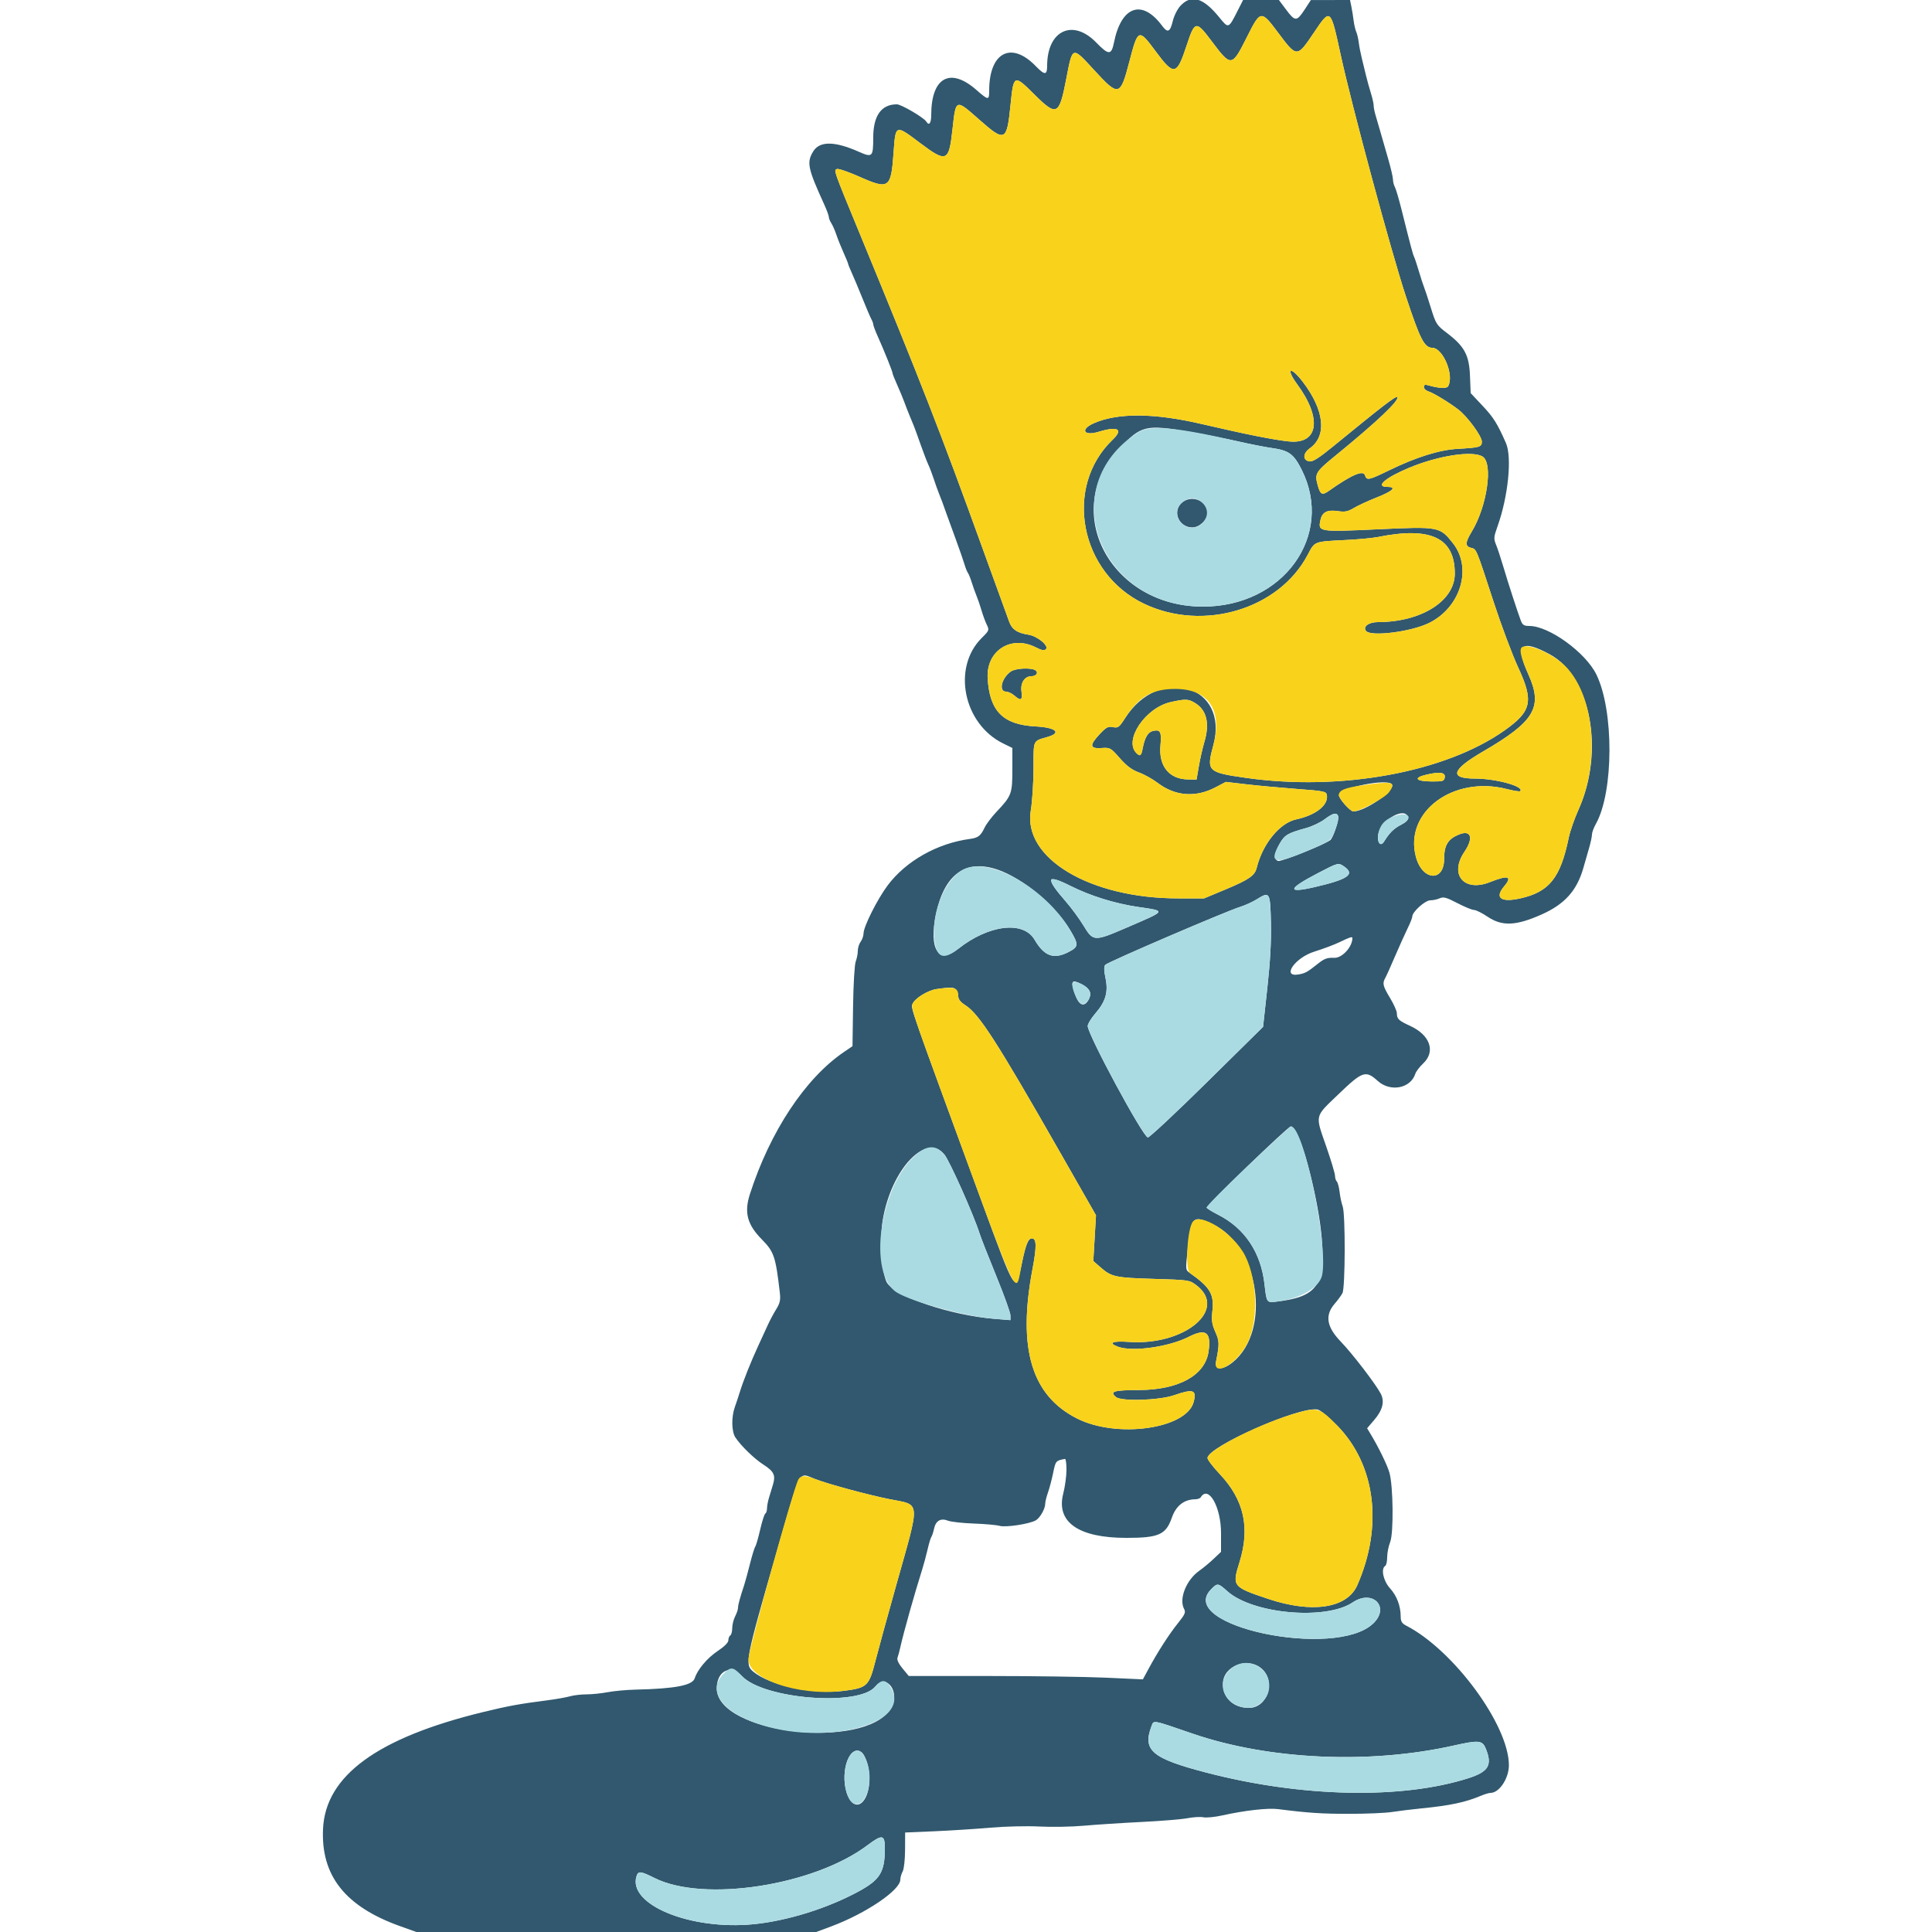 <svg id="svg" xmlns="http://www.w3.org/2000/svg" xmlns:xlink="http://www.w3.org/1999/xlink" width="400" height="400" viewBox="0, 0, 400,400"><g id="svgg"><path id="path0" d="M244.401 1.199 C 243.768 1.877,243.071 3.269,242.800 4.399 C 242.258 6.660,241.744 6.877,240.595 5.330 C 236.447 -0.253,232.153 1.243,230.636 8.800 C 230.101 11.463,229.546 11.462,226.952 8.794 C 222.094 3.799,216.800 6.313,216.800 13.615 C 216.800 15.603,216.309 15.614,214.423 13.672 C 209.346 8.440,204.800 10.844,204.800 18.762 C 204.800 20.815,204.650 20.805,202.116 18.589 C 196.703 13.854,192.800 16.040,192.800 23.808 C 192.800 25.497,192.359 26.105,191.796 25.193 C 191.272 24.345,186.600 21.600,185.681 21.600 C 182.473 21.600,180.803 23.944,180.794 28.460 C 180.785 32.529,180.638 32.672,177.769 31.403 C 172.785 29.199,169.687 29.182,168.364 31.351 C 166.978 33.624,167.232 34.849,170.637 42.312 C 171.166 43.473,171.600 44.648,171.600 44.923 C 171.600 45.197,171.831 45.777,172.113 46.211 C 172.396 46.645,172.867 47.720,173.162 48.600 C 173.456 49.480,174.125 51.150,174.649 52.312 C 175.172 53.473,175.600 54.518,175.600 54.634 C 175.600 54.749,175.943 55.599,176.362 56.522 C 176.782 57.445,177.777 59.820,178.575 61.800 C 179.372 63.780,180.199 65.713,180.412 66.095 C 180.625 66.477,180.800 66.967,180.800 67.184 C 180.800 67.401,181.226 68.528,181.748 69.689 C 183.079 72.654,184.803 76.945,184.801 77.289 C 184.801 77.448,185.229 78.528,185.754 79.689 C 186.278 80.850,186.935 82.430,187.214 83.200 C 187.492 83.970,187.981 85.230,188.301 86.000 C 188.620 86.770,189.029 87.760,189.209 88.200 C 189.389 88.640,190.010 90.350,190.589 92.000 C 191.169 93.650,191.893 95.540,192.199 96.200 C 192.505 96.860,193.018 98.210,193.340 99.200 C 193.661 100.190,194.144 101.540,194.412 102.200 C 194.933 103.483,195.196 104.191,195.972 106.400 C 196.242 107.170,197.093 109.510,197.863 111.600 C 198.632 113.690,199.447 116.030,199.672 116.800 C 199.898 117.570,200.221 118.380,200.389 118.600 C 200.558 118.820,200.920 119.720,201.195 120.600 C 201.470 121.480,201.920 122.740,202.195 123.400 C 202.471 124.060,202.932 125.410,203.219 126.400 C 203.507 127.390,203.995 128.715,204.305 129.345 C 204.847 130.449,204.810 130.546,203.261 132.080 C 197.073 138.206,199.449 149.890,207.703 153.928 L 209.600 154.856 209.599 159.328 C 209.597 164.360,209.440 164.776,206.287 168.113 C 205.292 169.166,204.194 170.626,203.847 171.358 C 203.037 173.065,202.518 173.462,200.800 173.693 C 194.056 174.598,187.584 178.250,183.797 183.289 C 181.668 186.121,178.806 191.808,178.787 193.245 C 178.780 193.770,178.510 194.549,178.187 194.976 C 177.864 195.404,177.600 196.247,177.600 196.850 C 177.600 197.454,177.405 198.455,177.167 199.074 C 176.924 199.707,176.683 203.787,176.618 208.400 L 176.501 216.600 174.750 217.790 C 166.728 223.243,159.444 234.245,155.260 247.228 C 154.040 251.014,154.697 253.524,157.705 256.576 C 160.259 259.168,160.587 260.135,161.456 267.652 C 161.630 269.150,161.487 269.800,160.712 271.052 C 160.185 271.903,159.426 273.320,159.025 274.200 C 158.625 275.080,157.713 277.060,157.000 278.600 C 155.481 281.880,153.862 285.940,153.173 288.200 C 152.905 289.080,152.441 290.479,152.143 291.308 C 151.398 293.377,151.454 296.403,152.259 297.611 C 153.437 299.379,156.157 302.013,158.083 303.251 C 160.248 304.643,160.622 305.441,160.026 307.398 C 159.792 308.169,159.420 309.398,159.200 310.128 C 158.980 310.859,158.800 311.838,158.800 312.305 C 158.800 312.771,158.642 313.251,158.448 313.370 C 158.255 313.490,157.776 314.985,157.384 316.694 C 156.992 318.402,156.536 319.980,156.371 320.200 C 156.206 320.420,155.709 322.040,155.268 323.800 C 154.826 325.560,154.285 327.540,154.066 328.200 C 153.198 330.813,152.800 332.285,152.800 332.883 C 152.800 333.227,152.531 334.024,152.202 334.654 C 151.874 335.284,151.604 336.374,151.602 337.076 C 151.601 337.778,151.420 338.464,151.200 338.600 C 150.980 338.736,150.800 339.187,150.800 339.602 C 150.800 340.074,149.970 340.908,148.586 341.827 C 146.449 343.245,144.398 345.680,143.841 347.457 C 143.377 348.941,139.807 349.630,131.600 349.819 C 129.730 349.862,127.132 350.100,125.827 350.348 C 124.521 350.597,122.540 350.800,121.424 350.800 C 120.308 350.800,118.766 350.982,117.997 351.204 C 117.229 351.426,115.070 351.805,113.200 352.046 C 107.515 352.777,105.216 353.200,100.000 354.469 C 78.154 359.786,67.394 367.639,66.880 378.642 C 66.426 388.342,71.474 394.723,82.810 398.782 L 86.200 399.996 127.600 399.997 L 169.000 399.997 172.124 398.830 C 179.262 396.163,186.400 391.335,186.400 389.173 C 186.400 388.719,186.618 387.954,186.884 387.474 C 187.157 386.980,187.374 385.035,187.384 383.000 L 187.400 379.400 193.400 379.146 C 196.700 379.006,201.920 378.672,205.000 378.405 C 208.136 378.132,212.624 378.025,215.200 378.162 C 217.730 378.296,221.870 378.221,224.400 377.995 C 226.930 377.769,232.330 377.419,236.400 377.216 C 240.470 377.014,244.745 376.662,245.901 376.434 C 247.056 376.207,248.517 376.123,249.148 376.250 C 249.778 376.376,251.533 376.203,253.047 375.865 C 257.668 374.836,262.495 374.289,264.600 374.557 C 270.854 375.353,273.622 375.536,279.400 375.534 C 282.920 375.533,286.880 375.362,288.200 375.154 C 289.520 374.946,292.220 374.614,294.200 374.417 C 300.325 373.807,303.365 373.159,306.714 371.752 C 307.436 371.448,308.283 371.200,308.597 371.200 C 310.407 371.200,312.400 368.198,312.400 365.470 C 312.400 357.187,300.978 341.657,291.149 336.574 C 290.245 336.106,290.000 335.704,289.998 334.690 C 289.994 332.490,289.204 330.407,287.773 328.823 C 286.384 327.286,285.857 324.783,286.800 324.200 C 287.020 324.064,287.200 323.247,287.200 322.384 C 287.200 321.522,287.480 320.117,287.822 319.262 C 288.555 317.429,288.457 307.737,287.676 304.936 C 287.239 303.370,285.480 299.750,283.797 296.953 L 283.047 295.706 284.517 293.988 C 286.272 291.938,286.714 290.159,285.868 288.549 C 284.794 286.504,280.005 280.266,277.570 277.742 C 274.643 274.705,274.266 272.304,276.341 269.914 C 276.969 269.191,277.689 268.207,277.941 267.726 C 278.533 266.599,278.569 251.298,277.984 249.757 C 277.755 249.155,277.472 247.838,277.356 246.831 C 277.240 245.824,276.977 244.829,276.772 244.620 C 276.568 244.411,276.399 243.871,276.399 243.420 C 276.398 242.969,275.588 240.266,274.599 237.413 C 272.264 230.680,272.106 231.365,277.100 226.562 C 282.091 221.761,282.749 221.538,285.253 223.800 C 287.861 226.156,292.064 225.349,293.029 222.308 C 293.179 221.836,293.908 220.878,294.651 220.178 C 297.275 217.703,296.094 214.299,291.949 212.396 C 289.557 211.297,289.215 210.970,289.206 209.776 C 289.203 209.324,288.570 207.907,287.800 206.628 C 286.307 204.149,286.171 203.590,286.796 202.495 C 287.014 202.113,287.925 200.090,288.822 198.000 C 289.718 195.910,290.889 193.310,291.425 192.221 C 291.961 191.133,292.400 190.021,292.400 189.750 C 292.400 188.790,295.060 186.400,296.128 186.400 C 296.697 186.400,297.578 186.211,298.085 185.980 C 298.850 185.631,299.474 185.802,301.733 186.980 C 303.232 187.761,304.787 188.400,305.189 188.400 C 305.591 188.400,306.856 189.030,308.000 189.800 C 311.000 191.819,313.869 191.696,319.200 189.321 C 323.934 187.211,326.466 184.398,327.796 179.770 C 328.170 178.467,328.729 176.524,329.038 175.454 C 329.347 174.384,329.600 173.174,329.600 172.766 C 329.600 172.358,329.961 171.381,330.402 170.596 C 334.107 163.999,334.172 147.158,330.522 139.667 C 328.293 135.094,320.718 129.600,316.641 129.600 C 315.544 129.600,315.219 129.398,314.875 128.500 C 314.228 126.815,312.195 120.551,311.208 117.200 C 310.722 115.550,310.066 113.570,309.752 112.800 C 309.231 111.526,309.257 111.184,310.039 109.000 C 312.256 102.804,313.079 94.653,311.783 91.713 C 310.009 87.685,309.218 86.425,306.943 84.007 L 304.487 81.395 304.343 77.797 C 304.172 73.499,303.205 71.708,299.562 68.938 C 297.433 67.320,297.282 67.083,296.242 63.722 C 295.643 61.785,295.001 59.840,294.816 59.400 C 294.631 58.960,294.163 57.520,293.776 56.200 C 293.388 54.880,292.942 53.530,292.784 53.200 C 292.500 52.606,292.122 51.186,290.174 43.400 C 289.624 41.200,289.000 39.087,288.787 38.705 C 288.574 38.323,288.400 37.629,288.400 37.163 C 288.400 36.697,287.948 34.760,287.397 32.858 C 286.845 30.956,286.112 28.410,285.769 27.200 C 285.425 25.990,284.977 24.447,284.772 23.772 C 284.567 23.096,284.400 22.220,284.400 21.825 C 284.400 21.430,284.139 20.273,283.820 19.254 C 283.501 18.234,283.069 16.680,282.860 15.800 C 282.652 14.920,282.256 13.300,281.981 12.200 C 281.706 11.100,281.407 9.570,281.316 8.800 C 281.225 8.030,280.992 7.040,280.798 6.600 C 280.604 6.160,280.355 5.080,280.245 4.200 C 280.135 3.320,279.925 2.015,279.777 1.300 L 279.509 0.000 275.455 0.007 L 271.400 0.014 270.097 2.007 C 268.476 4.486,268.133 4.486,266.278 2.000 L 264.784 -0.000 261.076 -0.000 L 257.367 0.000 256.302 2.100 C 254.319 6.012,254.391 5.985,252.398 3.543 C 249.100 -0.497,246.655 -1.214,244.401 1.199 M264.638 6.792 C 268.496 11.958,268.532 11.958,272.020 6.771 C 275.477 1.628,275.458 1.612,277.571 11.337 C 279.853 21.841,288.054 52.225,291.055 61.296 C 294.041 70.324,294.883 71.963,296.554 72.013 C 298.818 72.081,301.145 77.823,299.794 80.009 C 299.503 80.481,297.738 80.380,295.700 79.774 C 295.039 79.578,294.800 79.671,294.800 80.126 C 294.800 80.467,295.205 80.867,295.700 81.016 C 296.725 81.323,299.959 83.282,301.926 84.786 C 303.810 86.227,306.800 90.304,306.800 91.432 C 306.800 92.550,306.385 92.674,301.790 92.932 C 298.005 93.144,293.192 94.650,287.629 97.362 C 283.374 99.436,282.956 99.522,282.600 98.400 C 282.238 97.260,279.819 98.307,275.091 101.652 C 273.724 102.620,273.340 102.405,272.790 100.363 C 272.169 98.057,272.410 97.664,276.505 94.327 C 285.142 87.288,289.984 82.684,289.236 82.222 C 288.892 82.009,286.196 84.089,275.873 92.531 C 273.104 94.796,271.790 95.625,271.123 95.531 C 269.678 95.326,269.711 93.860,271.184 92.811 C 274.782 90.249,274.211 84.909,269.709 79.030 C 267.157 75.698,266.117 76.218,268.592 79.589 C 273.759 86.628,272.990 91.996,266.899 91.399 C 263.853 91.100,257.915 89.915,248.800 87.789 C 239.001 85.503,231.452 85.442,226.500 87.611 C 223.568 88.894,224.340 90.344,227.453 89.399 C 231.456 88.185,232.647 88.848,230.373 91.025 C 220.130 100.833,223.554 118.678,236.893 125.013 C 249.141 130.830,264.776 126.157,270.724 114.902 C 272.243 112.029,271.949 112.144,278.600 111.805 C 281.240 111.670,284.210 111.395,285.200 111.195 C 296.222 108.965,301.200 111.317,301.200 118.756 C 301.200 124.408,294.281 128.785,285.329 128.798 C 283.367 128.800,282.090 129.745,282.835 130.642 C 283.844 131.858,292.128 130.814,295.824 129.006 C 302.421 125.778,304.881 117.610,300.808 112.458 C 298.097 109.028,297.918 108.995,285.269 109.584 C 273.005 110.156,272.844 110.130,273.391 107.641 C 273.748 106.016,274.794 105.490,277.007 105.822 C 278.453 106.039,279.065 105.919,280.292 105.180 C 281.121 104.681,283.228 103.708,284.973 103.018 C 288.414 101.657,289.274 100.800,287.200 100.800 C 284.619 100.800,286.803 98.906,291.768 96.839 C 297.877 94.296,304.967 93.231,306.986 94.554 C 309.169 95.985,307.872 104.863,304.721 110.044 C 303.347 112.305,303.310 113.112,304.566 113.427 C 305.706 113.713,305.561 113.366,309.232 124.600 C 310.813 129.440,313.094 135.531,314.301 138.136 C 317.579 145.212,317.139 147.246,311.460 151.254 C 299.216 159.896,277.636 163.852,258.000 161.054 C 249.965 159.909,249.748 159.693,251.209 154.275 C 254.543 141.921,240.103 137.507,232.930 148.689 C 231.709 150.592,231.486 150.757,230.420 150.544 C 229.416 150.343,229.021 150.556,227.624 152.055 C 225.514 154.319,225.624 155.042,228.054 154.873 C 229.832 154.749,229.943 154.811,231.843 156.973 C 233.263 158.589,234.351 159.400,235.807 159.931 C 236.910 160.334,238.657 161.307,239.689 162.095 C 243.277 164.833,247.531 165.167,251.615 163.029 L 253.800 161.885 258.000 162.376 C 260.310 162.646,264.990 163.077,268.400 163.333 C 274.308 163.778,274.606 163.841,274.725 164.676 C 275.017 166.727,272.385 168.783,268.367 169.645 C 264.953 170.377,261.405 174.725,260.193 179.662 C 259.795 181.285,258.594 182.119,253.747 184.142 L 249.293 186.000 243.899 186.000 C 225.674 186.000,211.738 177.680,213.415 167.800 C 213.713 166.040,213.967 162.121,213.979 159.091 C 214.002 152.970,213.753 153.511,217.000 152.540 C 219.848 151.688,218.548 150.618,214.400 150.400 C 207.663 150.045,204.879 147.244,204.484 140.423 C 204.154 134.721,209.323 131.410,214.464 134.032 C 215.689 134.658,216.208 134.751,216.548 134.406 C 217.227 133.716,214.783 131.697,212.918 131.406 C 210.620 131.048,209.553 130.344,208.970 128.800 C 208.679 128.030,206.196 121.190,203.451 113.600 C 194.922 90.011,190.616 78.972,178.095 48.600 C 172.461 34.931,172.577 35.261,173.293 34.986 C 173.595 34.870,175.707 35.603,177.988 36.614 C 184.054 39.303,184.480 39.001,185.002 31.643 C 185.424 25.703,185.343 25.733,190.481 29.599 C 195.971 33.730,196.459 33.530,197.194 26.853 C 197.907 20.373,197.799 20.413,202.776 24.800 C 208.094 29.488,208.461 29.309,209.227 21.652 C 209.853 15.404,209.944 15.366,214.143 19.544 C 218.788 24.164,219.291 23.922,220.750 16.363 C 222.085 9.447,221.925 9.495,226.610 14.600 C 231.608 20.044,231.944 19.960,233.811 12.800 C 235.607 5.910,235.734 5.858,239.246 10.599 C 243.066 15.757,243.626 15.652,245.684 9.400 C 247.373 4.265,247.628 4.220,250.823 8.477 C 254.923 13.941,255.026 13.928,258.208 7.583 C 260.977 2.062,261.095 2.048,264.638 6.792 M246.256 89.403 C 249.461 89.955,254.019 90.852,256.385 91.397 C 258.751 91.941,261.918 92.562,263.423 92.775 C 266.856 93.261,267.872 94.011,269.501 97.263 C 276.319 110.880,265.660 125.621,249.016 125.594 C 229.927 125.563,219.497 105.914,231.681 92.935 C 236.251 88.067,237.182 87.841,246.256 89.403 M244.537 104.227 C 242.696 106.068,244.160 109.200,246.862 109.200 C 248.335 109.200,250.000 107.608,250.000 106.200 C 250.000 103.562,246.475 102.289,244.537 104.227 M320.900 135.493 C 329.381 140.109,332.240 155.555,326.836 167.572 C 325.988 169.457,325.072 172.080,324.801 173.400 C 323.081 181.759,320.757 184.671,314.743 186.007 C 310.739 186.896,309.402 185.902,311.403 183.524 C 313.188 181.402,312.268 181.118,308.501 182.625 C 303.122 184.777,299.992 181.083,303.193 176.360 C 305.145 173.479,304.577 171.732,302.032 172.787 C 299.761 173.728,299.001 174.994,298.993 177.851 C 298.981 182.669,294.485 182.358,293.157 177.446 C 290.640 168.145,300.842 160.510,311.975 163.362 C 313.374 163.721,314.617 163.917,314.736 163.797 C 315.685 162.849,309.757 161.200,305.398 161.200 C 299.985 161.200,300.504 159.393,307.000 155.617 C 317.754 149.366,319.494 146.424,316.443 139.648 C 313.643 133.429,314.920 132.238,320.900 135.493 M209.287 139.024 C 207.342 140.386,206.695 143.200,208.326 143.200 C 208.739 143.200,209.493 143.560,210.000 144.000 C 211.379 145.196,211.732 144.998,211.486 143.166 C 211.243 141.352,212.135 140.000,213.576 140.000 C 214.575 140.000,215.066 139.214,214.351 138.761 C 213.444 138.187,210.245 138.353,209.287 139.024 M247.432 145.554 C 249.842 147.024,250.498 149.789,249.350 153.627 C 248.992 154.822,248.482 157.060,248.217 158.600 L 247.735 161.400 245.967 161.376 C 242.053 161.324,239.861 158.611,240.262 154.316 C 240.526 151.485,240.237 150.953,238.646 151.353 C 237.651 151.602,236.996 152.748,236.580 154.964 C 236.293 156.498,236.042 156.682,235.280 155.920 C 232.609 153.249,237.149 146.510,242.400 145.352 C 245.465 144.676,246.029 144.699,247.432 145.554 M299.128 160.900 C 299.011 161.723,298.788 161.800,296.531 161.797 C 293.138 161.794,292.481 161.057,295.280 160.395 C 298.026 159.744,299.269 159.908,299.128 160.900 M288.202 162.403 C 288.950 163.614,282.673 168.000,280.191 168.000 C 279.551 168.000,277.200 165.356,277.200 164.635 C 277.200 163.130,287.375 161.065,288.202 162.403 M277.050 168.987 C 277.267 169.550,276.211 172.935,275.540 173.831 C 275.004 174.546,265.223 178.494,264.589 178.251 C 263.718 177.917,263.872 176.489,264.985 174.590 C 266.005 172.850,266.630 172.487,270.426 171.437 C 271.651 171.098,273.361 170.288,274.226 169.638 C 276.005 168.301,276.724 168.135,277.050 168.987 M291.521 169.284 C 291.607 169.733,291.121 170.228,290.063 170.768 C 288.585 171.522,287.668 172.430,286.541 174.257 C 285.814 175.436,285.039 174.385,285.363 172.658 C 285.921 169.684,291.056 166.869,291.521 169.284 M278.334 179.439 C 280.609 181.032,279.074 182.077,272.100 183.683 C 266.352 185.006,266.601 184.035,272.846 180.781 C 277.094 178.568,277.091 178.568,278.334 179.439 M206.489 180.030 C 211.678 181.778,218.511 187.452,221.543 192.531 C 223.377 195.604,223.346 196.022,221.200 197.123 C 218.147 198.689,216.198 197.974,214.191 194.549 C 211.868 190.585,204.717 191.444,198.388 196.447 C 194.279 199.695,192.261 196.518,193.796 189.220 C 195.521 181.017,199.934 177.822,206.489 180.030 M221.625 183.413 C 225.702 185.466,230.813 187.061,235.553 187.761 C 241.541 188.644,241.649 188.437,233.338 192.023 C 226.498 194.974,226.349 194.967,224.311 191.609 C 223.446 190.185,221.790 187.935,220.631 186.609 C 216.382 181.751,216.645 180.905,221.625 183.413 M263.130 191.005 C 263.219 194.869,262.987 199.075,262.381 204.600 L 261.502 212.600 249.851 224.094 C 243.443 230.415,237.952 235.545,237.648 235.494 C 236.600 235.316,225.200 214.193,225.200 212.429 C 225.200 212.000,225.914 210.824,226.787 209.815 C 228.927 207.342,229.488 205.384,228.882 202.495 C 228.554 200.932,228.540 200.114,228.834 199.759 C 229.292 199.207,253.873 188.647,256.800 187.744 C 257.790 187.439,259.320 186.740,260.200 186.191 C 262.891 184.512,262.983 184.663,263.130 191.005 M280.000 194.213 C 280.000 196.052,277.868 198.377,276.247 198.306 C 274.844 198.245,274.203 198.464,273.004 199.415 C 270.656 201.277,270.283 201.489,268.900 201.742 C 265.243 202.412,268.081 198.271,272.140 197.016 C 273.933 196.461,276.300 195.570,277.400 195.035 C 279.491 194.019,280.000 193.858,280.000 194.213 M224.008 203.804 C 225.600 204.627,226.071 205.604,225.464 206.825 C 224.596 208.574,223.460 208.284,222.683 206.117 C 221.579 203.035,221.794 202.659,224.008 203.804 M197.920 204.880 C 198.184 205.144,198.400 205.772,198.400 206.275 C 198.400 206.895,198.883 207.498,199.900 208.147 C 202.702 209.935,206.353 215.601,219.202 238.105 L 226.913 251.609 226.636 256.345 L 226.359 261.081 227.824 262.367 C 230.100 264.366,230.899 264.541,238.832 264.778 C 246.187 264.998,246.279 265.011,247.719 266.111 C 254.283 271.119,245.272 278.652,233.700 277.830 C 230.334 277.591,229.343 278.018,231.426 278.810 C 234.397 279.939,241.945 278.893,246.117 276.773 C 249.705 274.949,250.820 275.803,250.205 279.905 C 249.478 284.759,244.005 287.761,235.831 287.792 C 230.575 287.812,229.661 288.089,231.048 289.240 C 232.182 290.180,240.005 289.937,243.087 288.865 C 247.055 287.485,247.809 287.748,247.132 290.275 C 245.644 295.824,231.335 297.865,223.047 293.712 C 213.576 288.965,210.654 279.242,213.757 262.800 C 214.654 258.047,214.623 256.400,213.635 256.400 C 212.883 256.400,212.369 257.663,211.598 261.409 C 210.243 267.996,210.402 268.239,203.118 248.400 C 188.375 208.239,188.567 208.785,188.906 207.901 C 189.360 206.717,192.078 205.029,193.952 204.766 C 196.885 204.355,197.410 204.370,197.920 204.880 M267.962 233.754 C 269.802 235.971,273.088 249.046,273.654 256.400 C 274.400 266.104,272.702 268.491,264.347 269.481 C 262.224 269.732,262.243 269.759,261.800 265.867 C 261.049 259.269,257.688 254.264,252.128 251.460 C 250.989 250.885,249.952 250.245,249.823 250.038 C 249.611 249.694,266.665 233.226,267.251 233.208 C 267.389 233.203,267.709 233.449,267.962 233.754 M195.533 239.045 C 196.618 240.362,201.606 251.555,202.820 255.400 C 203.098 256.280,204.647 260.229,206.263 264.175 C 207.878 268.122,209.200 271.794,209.200 272.334 L 209.200 273.318 205.900 273.053 C 196.819 272.324,185.413 268.485,183.633 265.558 C 182.611 263.878,182.117 256.378,182.774 252.529 C 184.570 242.008,191.734 234.436,195.533 239.045 M251.100 253.465 C 260.695 258.004,263.251 275.424,255.285 281.991 C 253.166 283.737,251.401 283.692,251.761 281.900 C 252.491 278.257,252.478 277.692,251.621 275.755 C 250.909 274.144,250.803 273.374,251.019 271.359 C 251.386 267.938,250.520 266.494,246.342 263.557 C 245.427 262.914,245.427 262.912,245.929 258.402 C 246.661 251.817,246.978 251.514,251.100 253.465 M276.851 295.147 C 284.810 303.300,286.401 315.958,281.006 328.215 C 278.905 332.989,271.646 334.088,262.509 331.017 C 255.161 328.548,255.067 328.426,256.628 323.421 C 258.852 316.288,257.559 310.516,252.549 305.205 C 251.147 303.719,250.000 302.222,250.000 301.879 C 250.000 299.532,269.110 291.107,272.800 291.827 C 273.356 291.935,275.153 293.408,276.851 295.147 M220.803 304.300 C 220.805 305.565,220.502 307.788,220.130 309.240 C 218.620 315.134,223.277 318.400,233.191 318.400 C 239.920 318.400,241.385 317.750,242.620 314.217 C 243.488 311.736,245.143 310.438,247.476 310.410 C 247.958 310.405,248.464 310.220,248.600 310.000 C 250.202 307.409,252.800 311.988,252.800 317.401 L 252.800 321.294 251.268 322.747 C 250.425 323.546,249.100 324.645,248.323 325.189 C 245.613 327.087,244.036 331.025,245.151 333.109 C 245.529 333.815,245.345 334.244,243.878 336.067 C 242.051 338.337,239.676 342.030,237.779 345.548 L 236.621 347.695 229.011 347.348 C 224.825 347.156,213.919 347.000,204.776 347.000 L 188.152 347.000 186.858 345.435 C 186.061 344.471,185.659 343.626,185.811 343.235 C 185.946 342.886,186.217 341.880,186.413 341.000 C 187.085 337.979,189.304 330.096,190.972 324.800 C 191.284 323.810,191.767 322.010,192.045 320.800 C 192.323 319.590,192.676 318.420,192.829 318.200 C 192.982 317.980,193.233 317.214,193.386 316.497 C 193.741 314.839,194.767 314.251,196.274 314.841 C 196.893 315.084,199.290 315.351,201.600 315.433 C 203.910 315.516,206.331 315.733,206.979 315.915 C 208.226 316.265,213.010 315.544,214.411 314.794 C 215.294 314.322,216.400 312.397,216.400 311.333 C 216.400 310.945,216.657 309.901,216.970 309.013 C 217.284 308.126,217.769 306.283,218.049 304.918 C 218.555 302.446,218.594 302.401,220.500 302.054 C 220.665 302.025,220.802 303.035,220.803 304.300 M168.692 306.192 C 171.366 307.241,179.677 309.492,184.200 310.393 C 190.693 311.686,190.588 310.301,185.551 328.200 C 183.817 334.360,181.895 341.368,181.278 343.773 C 179.898 349.160,179.586 349.453,174.559 350.087 C 168.339 350.872,159.324 348.936,155.939 346.088 C 154.157 344.588,154.317 343.777,160.832 321.200 C 165.927 303.548,165.249 304.841,168.692 306.192 M254.084 329.428 C 259.311 334.150,274.480 335.515,280.053 331.764 C 284.225 328.957,287.877 332.758,284.274 336.157 C 276.431 343.553,243.462 336.650,250.675 329.122 C 252.041 327.696,252.181 327.709,254.084 329.428 M261.156 345.424 C 264.227 348.008,262.473 353.600,258.591 353.600 C 255.370 353.600,253.200 351.579,253.200 348.580 C 253.200 344.976,258.245 342.975,261.156 345.424 M153.600 347.002 C 158.042 351.781,177.763 353.351,181.200 349.201 C 183.590 346.314,186.496 350.412,184.428 353.753 C 179.023 362.488,148.400 358.923,148.400 349.559 C 148.400 345.933,151.287 344.514,153.600 347.002 M246.942 358.940 C 262.710 364.354,283.551 365.305,300.941 361.405 C 306.146 360.237,306.897 360.303,307.596 361.990 C 309.017 365.422,308.224 366.806,304.070 368.140 C 290.265 372.571,269.473 372.133,249.749 366.995 C 238.476 364.058,236.504 362.386,238.407 357.381 C 238.894 356.100,238.421 356.014,246.942 358.940 M178.284 362.720 C 179.179 363.288,180.000 365.954,179.999 368.287 C 179.998 373.133,177.200 375.449,175.601 371.927 C 173.693 367.722,175.641 361.040,178.284 362.720 M183.198 382.700 C 183.193 387.582,182.234 389.162,177.810 391.577 C 171.424 395.062,163.068 397.681,156.100 398.380 C 142.999 399.694,129.914 394.342,131.789 388.435 C 132.141 387.325,132.625 387.377,135.533 388.830 C 145.704 393.912,168.464 390.407,179.589 382.045 C 182.676 379.725,183.201 379.821,183.198 382.700 " stroke="none" fill="#31586e" fill-rule="evenodd"></path><path id="path1" d="M235.578 89.539 C 218.182 100.680,227.454 125.559,249.016 125.594 C 265.660 125.621,276.319 110.880,269.501 97.263 C 267.872 94.011,266.856 93.261,263.423 92.775 C 261.918 92.562,258.751 91.941,256.385 91.397 C 243.389 88.404,238.090 87.931,235.578 89.539 M249.018 104.182 C 251.670 106.834,247.739 110.902,244.846 108.500 C 243.458 107.348,243.320 105.443,244.537 104.227 C 245.881 102.882,247.701 102.864,249.018 104.182 M274.226 169.638 C 273.361 170.288,271.651 171.098,270.426 171.437 C 266.630 172.487,266.005 172.850,264.985 174.590 C 262.615 178.633,263.825 179.046,270.198 176.369 C 275.750 174.038,275.578 174.170,276.569 171.487 C 277.755 168.277,276.917 167.615,274.226 169.638 M288.600 168.998 C 286.679 169.685,285.716 170.774,285.363 172.658 C 285.039 174.385,285.814 175.436,286.541 174.257 C 287.668 172.430,288.585 171.522,290.063 170.768 C 292.864 169.339,291.674 167.898,288.600 168.998 M272.846 180.781 C 266.601 184.035,266.352 185.006,272.100 183.683 C 279.074 182.077,280.609 181.032,278.334 179.439 C 277.091 178.568,277.094 178.568,272.846 180.781 M200.047 179.750 C 196.044 181.198,192.766 188.515,193.442 194.493 C 193.874 198.308,195.314 198.877,198.388 196.447 C 204.717 191.444,211.868 190.585,214.191 194.549 C 216.198 197.974,218.147 198.689,221.200 197.123 C 223.346 196.022,223.377 195.604,221.543 192.531 C 216.578 184.214,205.657 177.721,200.047 179.750 M217.600 182.226 C 217.600 182.809,218.705 184.407,220.631 186.609 C 221.790 187.935,223.446 190.185,224.311 191.609 C 226.349 194.967,226.498 194.974,233.338 192.023 C 241.649 188.437,241.541 188.644,235.553 187.761 C 230.813 187.061,225.702 185.466,221.625 183.413 C 219.019 182.100,217.600 181.682,217.600 182.226 M260.200 186.191 C 259.320 186.740,257.790 187.439,256.800 187.744 C 253.873 188.647,229.292 199.207,228.834 199.759 C 228.540 200.114,228.554 200.932,228.882 202.495 C 229.488 205.384,228.927 207.342,226.787 209.815 C 225.914 210.824,225.200 212.000,225.200 212.429 C 225.200 214.193,236.600 235.316,237.648 235.494 C 237.952 235.545,243.443 230.415,249.851 224.094 L 261.502 212.600 262.381 204.600 C 262.987 199.075,263.219 194.869,263.130 191.005 C 262.983 184.663,262.891 184.512,260.200 186.191 M221.998 203.700 C 221.992 205.285,223.408 208.028,224.175 207.917 C 225.242 207.762,226.075 206.088,225.562 205.129 C 224.865 203.826,222.002 202.678,221.998 203.700 M258.295 241.438 C 253.507 245.960,249.695 249.830,249.823 250.038 C 249.952 250.245,250.989 250.885,252.128 251.460 C 257.688 254.264,261.049 259.269,261.800 265.867 C 262.243 269.759,262.224 269.732,264.347 269.481 C 269.228 268.903,273.220 266.570,273.739 263.991 C 275.033 257.574,269.880 233.127,267.251 233.208 C 267.113 233.212,263.083 236.915,258.295 241.438 M189.657 239.044 C 182.088 245.523,179.546 263.852,185.696 267.602 C 188.977 269.603,200.014 272.580,205.900 273.053 L 209.200 273.318 209.200 272.334 C 209.200 271.794,207.878 268.122,206.263 264.175 C 204.647 260.229,203.098 256.280,202.820 255.400 C 201.606 251.555,196.618 240.362,195.533 239.045 C 193.870 237.027,192.013 237.027,189.657 239.044 M250.675 329.122 C 243.462 336.650,276.431 343.553,284.274 336.157 C 287.877 332.758,284.225 328.957,280.053 331.764 C 274.480 335.515,259.311 334.150,254.084 329.428 C 252.181 327.709,252.041 327.696,250.675 329.122 M254.560 345.760 C 251.440 348.880,253.868 353.600,258.591 353.600 C 260.276 353.600,262.179 352.018,262.624 350.249 C 263.818 345.489,258.045 342.275,254.560 345.760 M149.783 346.537 C 146.930 349.390,148.528 353.043,153.743 355.594 C 167.370 362.258,189.531 357.709,184.404 349.300 C 183.415 347.677,182.485 347.648,181.200 349.201 C 177.763 353.351,158.042 351.781,153.600 347.002 C 151.794 345.059,151.319 345.001,149.783 346.537 M238.407 357.381 C 236.504 362.386,238.476 364.058,249.749 366.995 C 269.473 372.133,290.265 372.571,304.070 368.140 C 308.224 366.806,309.017 365.422,307.596 361.990 C 306.897 360.303,306.146 360.237,300.941 361.405 C 283.551 365.305,262.710 364.354,246.942 358.940 C 238.421 356.014,238.894 356.100,238.407 357.381 M176.250 363.145 C 173.793 365.859,174.749 373.843,177.493 373.527 C 179.730 373.270,180.838 367.981,179.384 364.501 C 178.458 362.284,177.431 361.840,176.250 363.145 M179.589 382.045 C 168.464 390.407,145.704 393.912,135.533 388.830 C 132.625 387.377,132.141 387.325,131.789 388.435 C 129.914 394.342,142.999 399.694,156.100 398.380 C 163.068 397.681,171.424 395.062,177.810 391.577 C 182.234 389.162,183.193 387.582,183.198 382.700 C 183.201 379.821,182.676 379.725,179.589 382.045 " stroke="none" fill="#abdbe2" fill-rule="evenodd"></path><path id="path2" d="M258.208 7.583 C 255.026 13.928,254.923 13.941,250.823 8.477 C 247.628 4.220,247.373 4.265,245.684 9.400 C 243.626 15.652,243.066 15.757,239.246 10.599 C 235.734 5.858,235.607 5.910,233.811 12.800 C 231.944 19.960,231.608 20.044,226.610 14.600 C 221.925 9.495,222.085 9.447,220.750 16.363 C 219.291 23.922,218.788 24.164,214.143 19.544 C 209.944 15.366,209.853 15.404,209.227 21.652 C 208.461 29.309,208.094 29.488,202.776 24.800 C 197.799 20.413,197.907 20.373,197.194 26.853 C 196.459 33.530,195.971 33.730,190.481 29.599 C 185.343 25.733,185.424 25.703,185.002 31.643 C 184.480 39.001,184.054 39.303,177.988 36.614 C 175.707 35.603,173.595 34.870,173.293 34.986 C 172.577 35.261,172.461 34.931,178.095 48.600 C 190.616 78.972,194.922 90.011,203.451 113.600 C 206.196 121.190,208.679 128.030,208.970 128.800 C 209.553 130.344,210.620 131.048,212.918 131.406 C 214.783 131.697,217.227 133.716,216.548 134.406 C 216.208 134.751,215.689 134.658,214.464 134.032 C 209.323 131.410,204.154 134.721,204.484 140.423 C 204.879 147.244,207.663 150.045,214.400 150.400 C 218.548 150.618,219.848 151.688,217.000 152.540 C 213.753 153.511,214.002 152.970,213.979 159.091 C 213.967 162.121,213.713 166.040,213.415 167.800 C 211.738 177.680,225.674 186.000,243.899 186.000 L 249.293 186.000 253.747 184.142 C 258.594 182.119,259.795 181.285,260.193 179.662 C 261.405 174.725,264.953 170.377,268.367 169.645 C 272.385 168.783,275.017 166.727,274.725 164.676 C 274.606 163.841,274.308 163.778,268.400 163.333 C 264.990 163.077,260.310 162.646,258.000 162.376 L 253.800 161.885 251.615 163.029 C 247.531 165.167,243.277 164.833,239.689 162.095 C 238.657 161.307,236.910 160.334,235.807 159.931 C 234.351 159.400,233.263 158.589,231.843 156.973 C 229.943 154.811,229.832 154.749,228.054 154.873 C 225.624 155.042,225.514 154.319,227.624 152.055 C 229.021 150.556,229.416 150.343,230.420 150.544 C 231.486 150.757,231.709 150.592,232.930 148.689 C 235.775 144.253,238.624 142.606,243.400 142.636 C 250.227 142.678,253.159 147.049,251.209 154.275 C 249.748 159.693,249.965 159.909,258.000 161.054 C 277.636 163.852,299.216 159.896,311.460 151.254 C 317.139 147.246,317.579 145.212,314.301 138.136 C 313.094 135.531,310.813 129.440,309.232 124.600 C 305.561 113.366,305.706 113.713,304.566 113.427 C 303.310 113.112,303.347 112.305,304.721 110.044 C 307.872 104.863,309.169 95.985,306.986 94.554 C 304.967 93.231,297.877 94.296,291.768 96.839 C 286.803 98.906,284.619 100.800,287.200 100.800 C 289.274 100.800,288.414 101.657,284.973 103.018 C 283.228 103.708,281.121 104.681,280.292 105.180 C 279.065 105.919,278.453 106.039,277.007 105.822 C 274.794 105.490,273.748 106.016,273.391 107.641 C 272.844 110.130,273.005 110.156,285.269 109.584 C 297.918 108.995,298.097 109.028,300.808 112.458 C 304.881 117.610,302.421 125.778,295.824 129.006 C 292.128 130.814,283.844 131.858,282.835 130.642 C 282.090 129.745,283.367 128.800,285.329 128.798 C 294.281 128.785,301.200 124.408,301.200 118.756 C 301.200 111.317,296.222 108.965,285.200 111.195 C 284.210 111.395,281.240 111.670,278.600 111.805 C 271.949 112.144,272.243 112.029,270.724 114.902 C 264.776 126.157,249.141 130.830,236.893 125.013 C 223.554 118.678,220.130 100.833,230.373 91.025 C 232.647 88.848,231.456 88.185,227.453 89.399 C 224.340 90.344,223.568 88.894,226.500 87.611 C 231.452 85.442,239.001 85.503,248.800 87.789 C 257.915 89.915,263.853 91.100,266.899 91.399 C 272.990 91.996,273.759 86.628,268.592 79.589 C 266.117 76.218,267.157 75.698,269.709 79.030 C 274.211 84.909,274.782 90.249,271.184 92.811 C 269.711 93.860,269.678 95.326,271.123 95.531 C 271.790 95.625,273.104 94.796,275.873 92.531 C 286.196 84.089,288.892 82.009,289.236 82.222 C 289.984 82.684,285.142 87.288,276.505 94.327 C 272.410 97.664,272.169 98.057,272.790 100.363 C 273.340 102.405,273.724 102.620,275.091 101.652 C 279.819 98.307,282.238 97.260,282.600 98.400 C 282.956 99.522,283.374 99.436,287.629 97.362 C 293.192 94.650,298.005 93.144,301.790 92.932 C 306.385 92.674,306.800 92.550,306.800 91.432 C 306.800 90.304,303.810 86.227,301.926 84.786 C 299.959 83.282,296.725 81.323,295.700 81.016 C 295.205 80.867,294.800 80.467,294.800 80.126 C 294.800 79.671,295.039 79.578,295.700 79.774 C 297.738 80.380,299.503 80.481,299.794 80.009 C 301.145 77.823,298.818 72.081,296.554 72.013 C 294.883 71.963,294.041 70.324,291.055 61.296 C 288.054 52.225,279.853 21.841,277.571 11.337 C 275.458 1.612,275.477 1.628,272.020 6.771 C 268.532 11.958,268.496 11.958,264.638 6.792 C 261.095 2.048,260.977 2.062,258.208 7.583 M315.300 133.899 C 314.418 134.195,314.759 135.908,316.443 139.648 C 319.494 146.424,317.754 149.366,307.000 155.617 C 300.504 159.393,299.985 161.200,305.398 161.200 C 309.757 161.200,315.685 162.849,314.736 163.797 C 314.617 163.917,313.374 163.721,311.975 163.362 C 300.842 160.510,290.640 168.145,293.157 177.446 C 294.485 182.358,298.981 182.669,298.993 177.851 C 299.001 174.994,299.761 173.728,302.032 172.787 C 304.577 171.732,305.145 173.479,303.193 176.360 C 299.992 181.083,303.122 184.777,308.501 182.625 C 312.268 181.118,313.188 181.402,311.403 183.524 C 309.402 185.902,310.739 186.896,314.743 186.007 C 320.757 184.671,323.081 181.759,324.801 173.400 C 325.072 172.080,325.988 169.457,326.836 167.572 C 331.248 157.760,330.141 144.474,324.390 138.236 C 322.043 135.690,317.056 133.311,315.300 133.899 M214.351 138.761 C 215.066 139.214,214.575 140.000,213.576 140.000 C 212.135 140.000,211.243 141.352,211.486 143.166 C 211.732 144.998,211.379 145.196,210.000 144.000 C 209.493 143.560,208.739 143.200,208.326 143.200 C 206.695 143.200,207.342 140.386,209.287 139.024 C 210.245 138.353,213.444 138.187,214.351 138.761 M242.400 145.352 C 237.149 146.510,232.609 153.249,235.280 155.920 C 236.042 156.682,236.293 156.498,236.580 154.964 C 236.996 152.748,237.651 151.602,238.646 151.353 C 240.237 150.953,240.526 151.485,240.262 154.316 C 239.861 158.611,242.053 161.324,245.967 161.376 L 247.735 161.400 248.217 158.600 C 248.482 157.060,248.992 154.822,249.350 153.627 C 250.498 149.789,249.842 147.024,247.432 145.554 C 246.029 144.699,245.465 144.676,242.400 145.352 M295.280 160.395 C 292.481 161.057,293.138 161.794,296.531 161.797 C 298.788 161.800,299.011 161.723,299.128 160.900 C 299.269 159.908,298.026 159.744,295.280 160.395 M281.887 162.613 C 278.369 163.125,277.200 163.629,277.200 164.635 C 277.200 165.356,279.551 168.000,280.191 168.000 C 281.510 168.000,286.758 165.182,287.574 164.036 C 289.118 161.868,288.340 161.673,281.887 162.613 M193.952 204.766 C 192.078 205.029,189.360 206.717,188.906 207.901 C 188.619 208.649,189.437 211.109,195.119 226.600 C 211.765 271.979,210.133 268.531,211.598 261.409 C 212.369 257.663,212.883 256.400,213.635 256.400 C 214.623 256.400,214.654 258.047,213.757 262.800 C 210.654 279.242,213.576 288.965,223.047 293.712 C 231.335 297.865,245.644 295.824,247.132 290.275 C 247.809 287.748,247.055 287.485,243.087 288.865 C 240.005 289.937,232.182 290.180,231.048 289.240 C 229.661 288.089,230.575 287.812,235.831 287.792 C 244.005 287.761,249.478 284.759,250.205 279.905 C 250.820 275.803,249.705 274.949,246.117 276.773 C 241.945 278.893,234.397 279.939,231.426 278.810 C 229.343 278.018,230.334 277.591,233.700 277.830 C 245.272 278.652,254.283 271.119,247.719 266.111 C 246.279 265.011,246.187 264.998,238.832 264.778 C 230.899 264.541,230.100 264.366,227.824 262.367 L 226.359 261.081 226.636 256.345 L 226.913 251.609 219.202 238.105 C 206.353 215.601,202.702 209.935,199.900 208.147 C 198.883 207.498,198.400 206.895,198.400 206.275 C 198.400 204.476,197.705 204.240,193.952 204.766 M246.829 253.145 C 245.738 255.185,245.378 262.879,246.342 263.557 C 250.520 266.494,251.386 267.938,251.019 271.359 C 250.803 273.374,250.909 274.144,251.621 275.755 C 252.478 277.692,252.491 278.257,251.761 281.900 C 251.126 285.066,255.668 282.676,257.986 278.624 C 260.566 274.115,260.470 265.268,257.783 259.967 C 255.359 255.183,248.144 250.689,246.829 253.145 M268.900 292.419 C 261.385 294.460,250.000 300.158,250.000 301.879 C 250.000 302.222,251.147 303.719,252.549 305.205 C 257.559 310.516,258.852 316.288,256.628 323.421 C 255.067 328.426,255.161 328.548,262.509 331.017 C 271.646 334.088,278.905 332.989,281.006 328.215 C 286.401 315.958,284.810 303.300,276.851 295.147 C 273.321 291.532,272.812 291.357,268.900 292.419 M165.199 306.500 C 163.926 309.485,155.470 339.919,154.993 343.234 C 154.384 347.467,165.228 351.265,174.559 350.087 C 179.586 349.453,179.898 349.160,181.278 343.773 C 181.895 341.368,183.817 334.360,185.551 328.200 C 190.588 310.301,190.693 311.686,184.200 310.393 C 179.677 309.492,171.366 307.241,168.692 306.192 C 166.587 305.366,165.647 305.449,165.199 306.500 " stroke="none" fill="#f9d21b" fill-rule="evenodd"></path></g></svg>